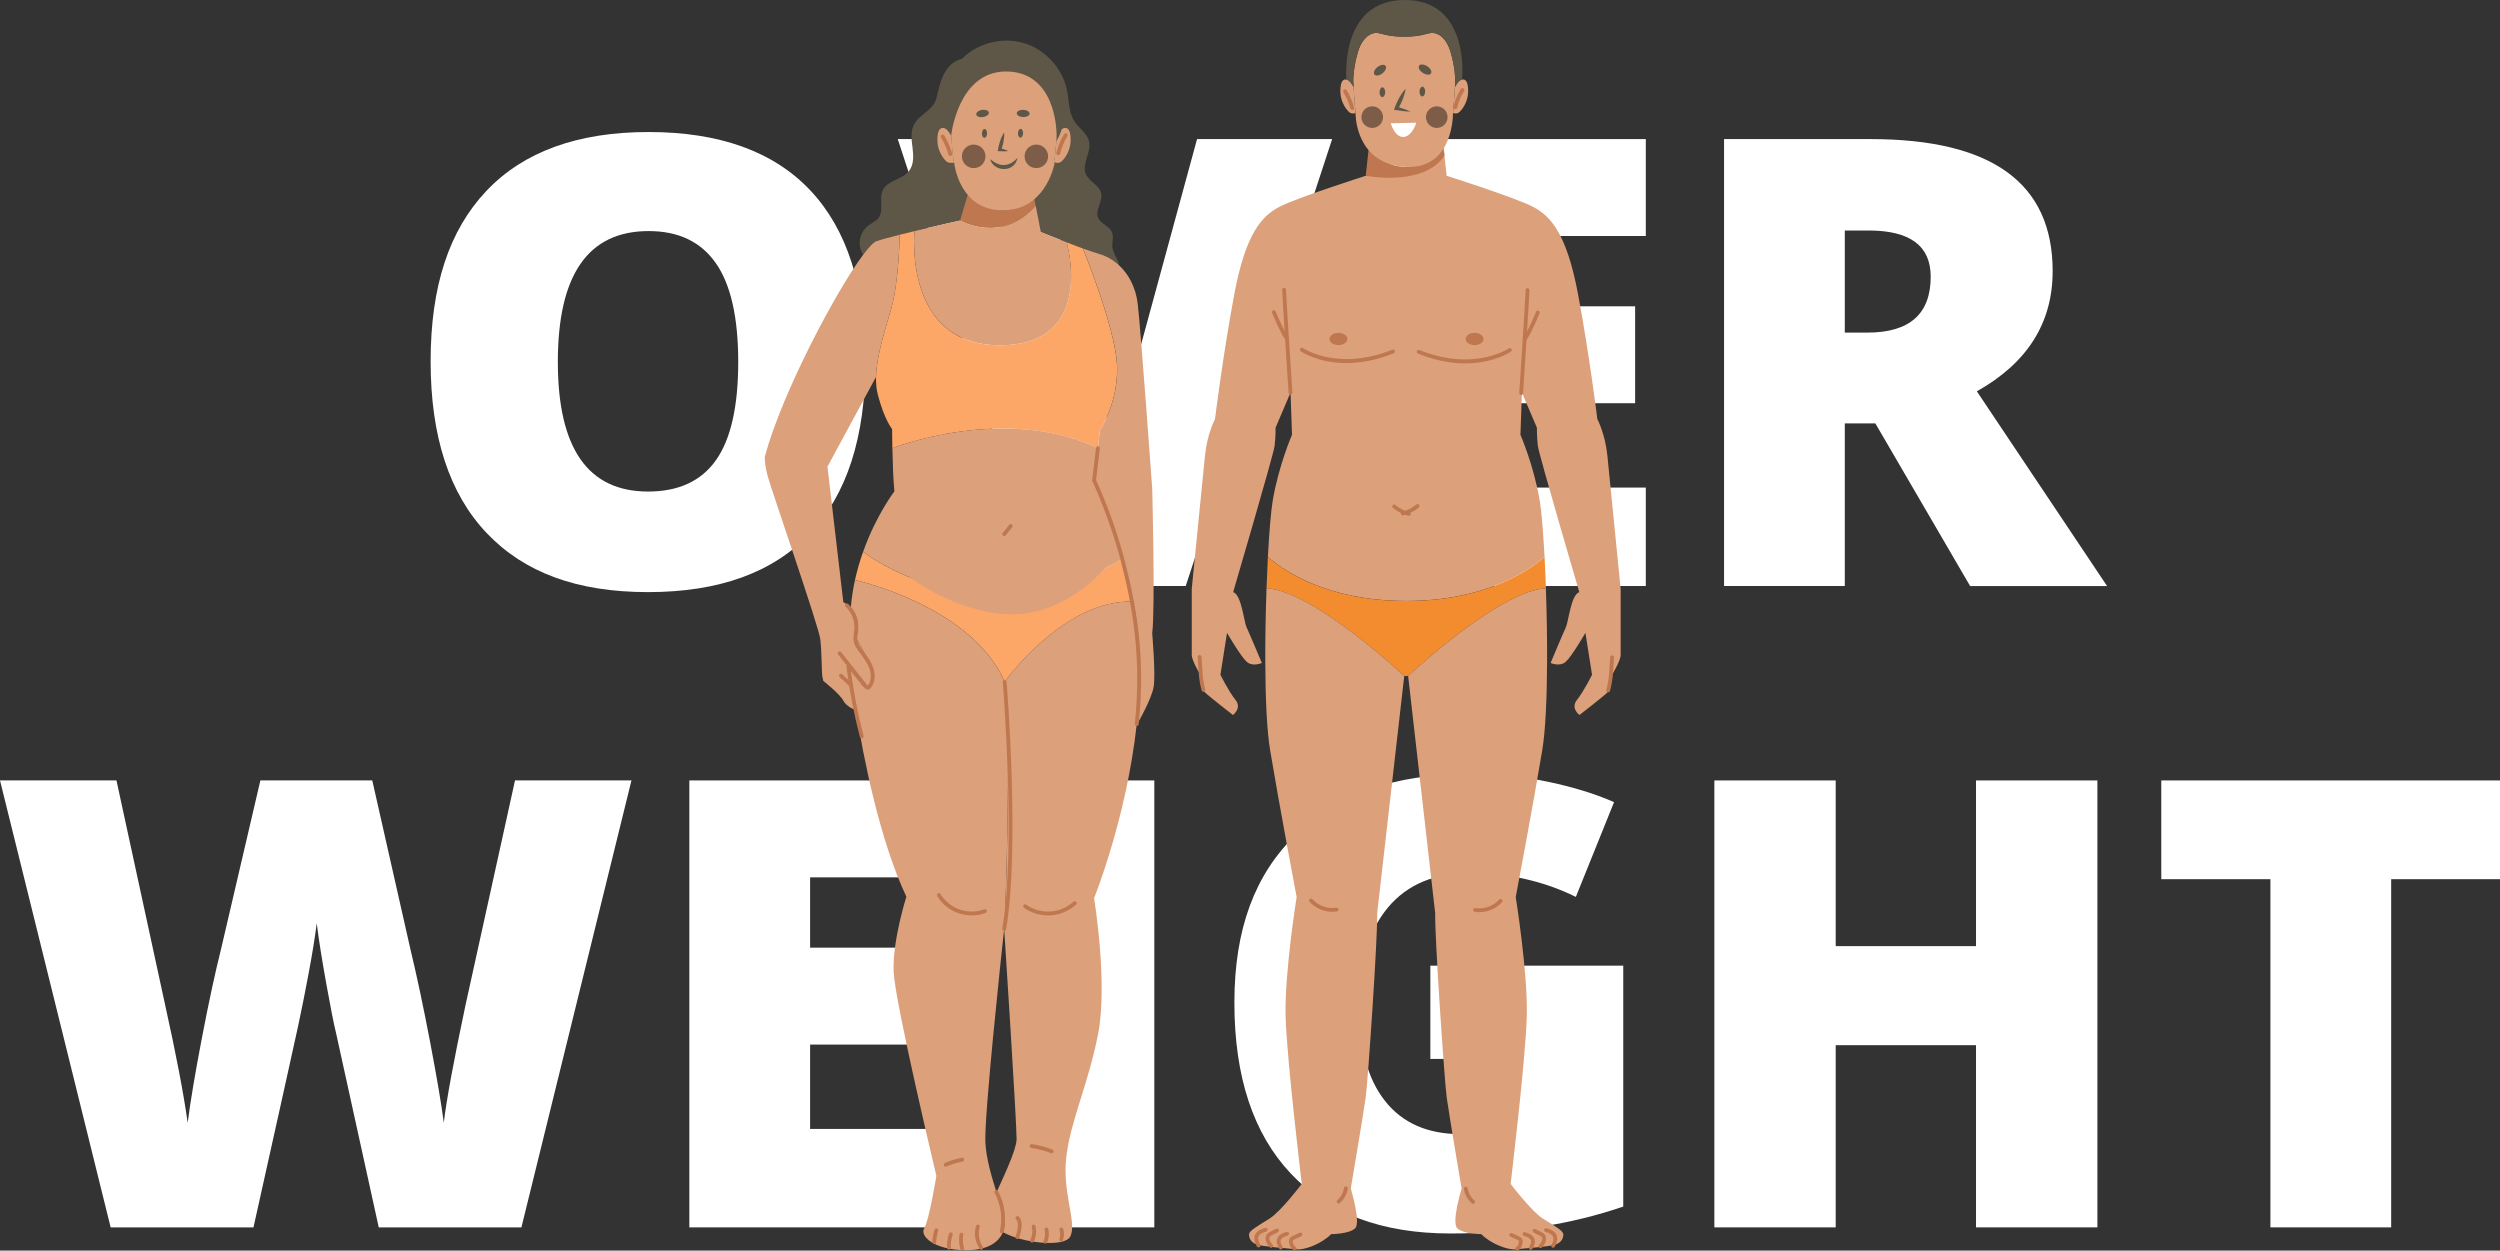 <?xml version="1.0" encoding="UTF-8"?>
<svg xmlns="http://www.w3.org/2000/svg" viewBox="0 0 654.98 327.65">
  <rect x="0" y="0" width="654.98" height="327.65" fill="#333333" stroke="none"/>
  <defs>
    <style>
      .cls-1 {
        fill: #dca07a;
      }

      .cls-2 {
        isolation: isolate;
      }

      .cls-3 {
        fill: #fff;
      }

      .cls-4 {
        fill: #0f0f0f;
        mix-blend-mode: soft-light;
        opacity: .46;
      }

      .cls-5 {
        fill: #5e5748;
      }

      .cls-6 {
        fill: #bf774f;
      }

      .cls-7 {
        fill: #f38b2f;
      }

      .cls-8 {
        fill: #fca768;
      }
    </style>
  </defs>
  <g class="cls-2">
    <g id="_圖層_2" data-name="圖層 2">
      <g id="_圖層_1-2" data-name="圖層 1">
        <g>
          <g>
            <path class="cls-3" d="M226.72,94.82c0,19.7-4.83,34.68-14.5,44.93-9.67,10.25-23.81,15.38-42.45,15.38s-32.45-5.15-42.25-15.46c-9.8-10.3-14.7-25.31-14.7-45.01s4.87-34.37,14.62-44.65c9.74-10.28,23.91-15.42,42.49-15.42s32.76,5.1,42.37,15.3c9.61,10.2,14.42,25.18,14.42,44.93ZM146.15,94.82c0,22.64,7.88,33.96,23.63,33.96,8.01,0,13.95-2.75,17.82-8.25,3.87-5.5,5.81-14.07,5.81-25.71s-1.96-20.33-5.89-25.91c-3.92-5.58-9.78-8.37-17.58-8.37-15.86,0-23.79,11.43-23.79,34.28Z"/>
            <path class="cls-3" d="M313.61,36.44h35.4l-38.36,117.09h-37.24l-38.2-117.09h35.56l15.94,59.35c3.31,13.19,5.13,22.37,5.45,27.55.37-3.74,1.12-8.41,2.24-14.02,1.12-5.61,2.11-10.01,2.96-13.21l16.26-59.67Z"/>
            <path class="cls-3" d="M431.19,153.53h-69.52V36.44h69.52v25.39h-37.88v18.42h35.08v25.39h-35.08v22.1h37.88v25.79Z"/>
            <path class="cls-3" d="M483.32,110.92v42.61h-31.63V36.44h38.36c31.82,0,47.73,11.53,47.73,34.6,0,13.56-6.62,24.05-19.86,31.48l34.12,51.02h-35.88l-24.83-42.61h-8.01ZM483.32,87.14h5.93c11.05,0,16.58-4.89,16.58-14.66,0-8.06-5.42-12.09-16.26-12.09h-6.25v26.75Z"/>
          </g>
          <g>
            <path class="cls-3" d="M136.63,321.56h-37.4l-11.21-51.02c-.54-2.14-1.38-6.38-2.52-12.73-1.15-6.35-1.99-11.67-2.52-15.94-.43,3.47-1.12,7.78-2.08,12.93-.96,5.15-1.91,9.89-2.84,14.22-.93,4.33-4.82,21.84-11.65,52.54H28.99L0,204.46h30.51l12.73,58.71c2.88,12.97,4.86,23.31,5.93,31,.69-5.45,1.93-12.84,3.72-22.19,1.79-9.34,3.46-17.09,5-23.23l10.33-44.29h29.31l10.01,44.29c1.71,7.1,3.44,15.3,5.21,24.59,1.76,9.29,2.94,16.23,3.52,20.82.69-5.93,2.59-16.2,5.69-30.83l12.97-58.87h30.51l-28.83,117.09Z"/>
            <path class="cls-3" d="M250.12,321.56h-69.52v-117.09h69.52v25.39h-37.88v18.42h35.08v25.39h-35.08v22.1h37.88v25.79Z"/>
            <path class="cls-3" d="M270.62,321.56v-117.09h31.8v117.09h-31.8Z"/>
            <path class="cls-3" d="M374.74,253h50.54v63.11c-13.72,4.7-28.81,7.05-45.25,7.05-18.05,0-32-5.23-41.85-15.7-9.85-10.46-14.78-25.39-14.78-44.77s5.39-33.61,16.18-44.13c10.78-10.52,25.9-15.78,45.33-15.78,7.37,0,14.32.69,20.86,2.08,6.54,1.39,12.24,3.15,17.1,5.29l-10.01,24.83c-8.44-4.16-17.7-6.25-27.79-6.25-9.24,0-16.38,3-21.42,9.01-5.05,6.01-7.57,14.59-7.57,25.75s2.28,19.29,6.85,25.03c4.56,5.74,11.14,8.61,19.74,8.61,4.7,0,9.02-.45,12.97-1.36v-18.34h-20.9v-24.43Z"/>
            <path class="cls-3" d="M549.5,321.56h-31.8v-47.73h-36.76v47.73h-31.79v-117.09h31.79v43.41h36.76v-43.41h31.8v117.09Z"/>
            <path class="cls-3" d="M626.46,321.56h-31.63v-91.22h-28.59v-25.87h88.74v25.87h-28.51v91.22Z"/>
          </g>
          <g>
            <g>
              <path class="cls-5" d="M293.15,69.48c-1.53-1.42-3.28-2.4-5.04-2.91-1.16-.34-2.71-.88-4.39-1.49-1.38-.5-2.86-1.06-4.26-1.6-3.62-1.38-6.77-2.66-6.77-2.66l-21.17-3.02s-6.06,1.33-11.94,2.74c-1.32.32-2.63.63-3.86.95-2.64.66-4.92,1.28-6.12,1.7-.74.26-1.94,1.52-3.45,3.54-.49-.75-.8-1.6-.89-2.49-.2-1.94.67-3.95,2.22-5.13.9-.68,2.01-1.11,2.69-2.01,1.49-1.99.04-5.01,1.11-7.26,1.24-2.6,5.08-2.77,6.87-5.04,1.29-1.64,1.19-3.94.94-6-.26-2.07-.59-4.28.35-6.14,1.26-2.46,4.41-3.53,5.59-6.04.93-1.96,1.19-9.87,7.03-11.22v-.04c4.16-4.15,10.68-5.77,16.31-4.04,5.62,1.73,10.11,6.73,11.21,12.52.2,1.01.3,2.07.43,3.11.23,1.69.53,3.34,1.43,4.76.53.84,1.26,1.56,1.95,2.3.88.94,1.7,1.91,1.96,3.16.58,2.81-2,5.75-.88,8.39.85,2.02,3.57,2.92,4.03,5.07.47,2.13-1.63,4.36-.8,6.39.67,1.65,2.96,2.18,3.64,3.83.5,1.2-.03,2.58.1,3.88.15,1.43,1.11,2.64,1.55,4,.08.24.13.49.16.75Z"/>
              <path class="cls-6" d="M253.9,49.86c2.11,2.69,5.04,5.13,8.82,5.25.11.01.21.01.32.01h0c.1,0,.21,0,.32-.01,3.04-.1,5.53-1.69,7.48-3.7l.49,2.51c-8.96,10.18-19.81,3.88-19.81,3.88l2.37-7.94Z"/>
              <path class="cls-1" d="M276.76,37c-.11,1.22-.26,2.75-.37,3.89-.06.54-.15,1.08-.28,1.6,0,.02-.01.03-.01.05h.25s-1.88,11.22-11.8,12.45c-.29.04-.6.07-.9.09-.1,0-.2.03-.3.03-.1.01-.21.01-.31.01h-.01c-.11,0-.2,0-.31-.01-11.17,0-12.66-11.74-12.74-12.47-.01-.03-.01-.04-.01-.04-.15-.56-.25-1.14-.31-1.72-.15-1.33-.26-2.72-.36-3.9-.03-.55-.06-1.06-.09-1.51,0-.05.02-.12.03-.22,0,0,1.84-16.52,14.33-16.52,12.49,0,13.57,14.38,13.19,18.27Z"/>
              <path class="cls-8" d="M296.92,157.59c-18.34-.53-33.69,21.02-33.69,21.02-8.86-20.03-39.23-26.65-39.23-26.65.58-2.64,1.32-5.12,2.13-7.41h0c.49.4,30.19,23.62,67.89,1.94h0c.72,2.41,1.43,4.97,2.1,7.63.29,1.15.55,2.31.79,3.47Z"/>
              <path class="cls-8" d="M229.52,98.75c.13-5.78,2.43-12.4,4.01-18.02,1.99-7.1,2.19-18.91,2.19-19.24,1.23-.32,2.54-.63,3.86-.95,0,0-3.03,29.92,22.37,29.92s17.5-26.97,17.5-26.97c1.4.54,2.88,1.09,4.26,1.6,0,0,8.47,20.76,8.93,30.52.46,9.75-4.47,17.09-4.47,17.09,0,0-.23,2-.55,4.73-24.42-11.6-53.83,0-53.83,0h0c-.05-2.87-.07-5.04-.07-5.04,0,0-2.02-2.37-3.73-8.97-.38-1.46-.52-3.03-.48-4.66Z"/>
              <path class="cls-1" d="M293.15,69.48c2.5,2.3,4.43,5.75,4.94,10.25.83,7.26,3.78,48.24,3.78,48.24,0,0,.83,31.53,0,37.95,0,0,.94,10.82.37,14.08-.57,3.26-4.3,9.71-4.3,9.71l-.12-.02c1.13-10.49,1.2-21.64-.9-32.1-.23-1.16-.49-2.32-.78-3.47-.67-2.65-1.38-5.21-2.1-7.63-3.6-12.09-7.4-20.65-7.4-20.65.34-2.79.71-5.92,1-8.42.32-2.74.55-4.73.55-4.73,0,0,4.92-7.33,4.47-17.09-.45-9.76-8.93-30.52-8.93-30.52,1.67.61,3.23,1.14,4.39,1.49,1.76.51,3.5,1.49,5.04,2.91Z"/>
              <path class="cls-1" d="M296.92,157.59c2.11,10.46,2.03,21.6.9,32.1-2.67,24.62-11.18,45.63-11.18,45.63,0,0,3.68,22.3,1.03,35.69-2.64,13.38-7.26,22.75-8.32,32.21-1.05,9.45,2.87,17.14,1.06,20.73-1.48,2.93-12.47,1.77-17.66-1.13.47-1.15.56-2.37.42-3.43-.2-1.44-1.09-4-2.07-7.05,1.63-3.63,5.18-11,5.24-13.82.08-3.7-3.25-55.15-3.25-55.15.09-.81.14-1.25.14-1.25,0,0,1.95-47.63,0-63.51,0,0,15.34-21.56,33.68-21.02Z"/>
              <path class="cls-1" d="M294.03,146.49c-1.58.91-3.15,1.74-4.7,2.49,0,0-9.78,11.97-24.07,11.97s-26.81-9.67-26.81-9.67c-7.62-3.05-12.13-6.58-12.32-6.73,3.42-9.61,8.2-15.83,8.2-15.83-.31-2.88-.46-7.66-.53-11.3,0,0,13.08-5.16,29.03-5.16,7.97,0,16.66,1.29,24.8,5.16-.28,2.5-.66,5.64-1,8.42,0,0,3.8,8.56,7.4,20.65Z"/>
              <path class="cls-1" d="M279.46,33.59c.66.24,1.08,1.2,1.03,3.35-.05,2.77-1.78,4.94-2.51,5.46-.72.51-1.63.14-1.63.14l-.24-.05c.13-.52.22-1.06.28-1.6.11-1.14.27-2.67.38-3.89.57-.98,1.05-2.03,1.41-3.13.21-.17.43-.29.66-.33.23-.04.44-.03.63.05Z"/>
              <path class="cls-1" d="M279.46,63.48s7.9,26.97-17.5,26.97-22.37-29.92-22.37-29.92c5.88-1.41,11.94-2.74,11.94-2.74,0,0,10.85,6.29,19.81-3.88l1.36,6.91s3.14,1.27,6.77,2.66Z"/>
              <path class="cls-1" d="M262.75,322.81c-1.01,2.49-3.74,4.73-9.56,4.73-8.55,0-12.33-3.76-11.04-5.78,1.28-2.02,3.17-13.71,3.17-13.71,0,0-10.81-45.28-11.19-53.38-.38-8.09,3.33-19.73,3.33-19.73-7.03-15-11.21-36.25-13.23-48.84-1.02-6.38-1.49-10.54-1.49-10.54,1.4,1.7,2.83,3.46,3.15,3.96.68,1.06,4.41.72,2.04-5.06-2.36-5.79-3.73-7.3-3.73-7.3,0,0,1.97-4.52-1.3-7.91.2-2.53.59-4.96,1.09-7.28,0,0,30.37,6.61,39.23,26.65,1.95,15.88,0,63.51,0,63.51,0,0-.05.44-.14,1.25-.84,7.73-5.25,49.06-4.92,55.9.22,4.27,1.64,9.08,2.92,13.06.98,3.05,1.88,5.61,2.07,7.05.14,1.06.05,2.27-.42,3.43Z"/>
              <path class="cls-1" d="M245.96,34.25h0c.3-.61.75-.8,1.3-.71.22.04.45.16.65.33.72.58,1.28,1.69,1.28,1.69,0,0,0-.03.01-.09,0-.05.02-.13.04-.22-.01.1-.03.17-.03.22.03.45.07.96.1,1.51.09,1.19.21,2.57.35,3.9.06.58.16,1.16.32,1.72-.47.08-1.35.16-1.88-.2-.72-.52-2.46-2.69-2.51-5.46-.02-1.28.12-2.15.37-2.69Z"/>
              <path class="cls-1" d="M222.74,175.55s.47,4.16,1.49,10.54h0s-2.45-.87-3.32-2.57c-.87-1.7-5.22-5.14-5.22-5.14l-.23-1.06c-.23-1.06-.12-6.63-.58-10-.45-3.38-12.75-38.91-13.71-42.44-.96-3.52-.8-5.24-.8-5.24,4.54-16.75,18.62-43.34,25.78-52.92,1.51-2.01,2.71-3.27,3.45-3.54,1.21-.42,3.48-1.04,6.12-1.7,0,.33-.2,12.14-2.19,19.24-1.58,5.62-3.88,12.24-4.01,18.02l-12.73,23.51,4.15,35.49c.8.46,1.45.96,1.96,1.5,3.27,3.39,1.3,7.91,1.3,7.91,0,0,1.37,1.51,3.73,7.3,2.37,5.78-1.36,6.12-2.04,5.06-.32-.5-1.75-2.26-3.15-3.96Z"/>
              <polygon points="245.72 33.31 245.72 33.3 246.72 33.3 245.72 33.31"/>
              <path class="cls-6" d="M248.97,40.87c-.22,0-.42-.14-.48-.36-.44-1.58-1.1-3.09-1.96-4.49-.14-.24-.07-.54.17-.69.23-.14.54-.07.69.17.9,1.48,1.6,3.07,2.07,4.74.07.27-.08.54-.35.62-.05.01-.09.02-.14.02Z"/>
              <path class="cls-6" d="M277.25,40.65s-.08,0-.12-.01c-.27-.07-.43-.33-.37-.6.42-1.73,1.1-3.37,2.03-4.89.14-.24.45-.31.69-.17.23.14.31.45.17.69-.87,1.43-1.51,2.97-1.91,4.6-.06.23-.26.38-.49.38Z"/>
              <path class="cls-6" d="M297.82,190.19s-.04,0-.05,0c-.27-.03-.48-.27-.45-.55,1.86-17.86-.71-31.23-3.77-43.02-2.84-10.92-7.32-20.47-7.36-20.57-.04-.09-.06-.18-.04-.27l1-8.42c.03-.27.3-.47.55-.44.27.03.47.28.44.56l-.98,8.28c.55,1.19,4.69,10.29,7.37,20.61,3.08,11.88,5.68,25.35,3.8,43.37-.03.26-.24.45-.5.45Z"/>
              <path class="cls-6" d="M263.09,243.87s-.06,0-.09,0c-.27-.05-.45-.31-.41-.58,3.65-20.93.17-64.2.13-64.63-.02-.27.18-.52.46-.54.27-.01.52.18.54.46.04.44,3.53,43.83-.14,64.89-.04.24-.25.41-.49.41Z"/>
              <path class="cls-6" d="M254.58,239.82c-1.18,0-2.37-.2-3.5-.59-2.3-.8-4.27-2.39-5.54-4.47-.14-.23-.07-.54.17-.69.23-.14.54-.07.69.17,1.14,1.85,2.96,3.33,5.02,4.05,2.05.72,4.4.7,6.45-.04.26-.09.55.04.64.3.1.26-.04.55-.3.64-1.17.42-2.39.64-3.62.64Z"/>
              <path class="cls-6" d="M274.57,239.83c-2.24,0-4.45-.7-6.28-1.99-.23-.16-.28-.47-.12-.7.16-.23.48-.28.7-.12,1.83,1.29,4.07,1.93,6.32,1.79,2.24-.14,4.39-1.05,6.04-2.56.2-.19.52-.17.71.03.19.2.17.52-.03.71-1.83,1.66-4.19,2.66-6.65,2.82-.22.01-.45.02-.67.02Z"/>
              <path class="cls-6" d="M262.46,323.13s-.07,0-.11-.01c-.27-.06-.44-.33-.38-.6.76-3.34.26-6.98-1.38-9.99-.13-.24-.04-.55.2-.68.24-.13.55-.04.68.2,1.75,3.22,2.29,7.11,1.48,10.69-.05.23-.26.39-.49.39Z"/>
              <path class="cls-6" d="M257.09,327.42c-.16,0-.31-.08-.41-.22-1.2-1.73-1.56-3.98-.97-6,.08-.26.35-.42.62-.34.27.08.42.35.34.62-.5,1.71-.18,3.68.83,5.15.16.23.1.54-.13.7-.09.06-.18.09-.28.09Z"/>
              <path class="cls-6" d="M252.09,327.65c-.22,0-.42-.14-.48-.37-.35-1.26-.43-2.6-.24-3.89.04-.27.3-.46.57-.42.27.04.46.3.42.57-.17,1.15-.1,2.35.21,3.47.07.27-.08.54-.35.61-.05.01-.09.02-.13.02Z"/>
              <path class="cls-6" d="M248.62,327.4c-.26,0-.48-.2-.5-.47-.07-1.25.1-2.54.51-3.72.09-.26.38-.4.64-.31.26.09.4.38.31.64-.37,1.06-.53,2.21-.46,3.33.02.27-.19.51-.47.53,0,0-.02,0-.03,0Z"/>
              <path class="cls-6" d="M244.76,325.88s-.02,0-.02,0c-.27-.01-.49-.25-.47-.52.05-1.09.25-2.17.58-3.2.08-.26.36-.41.63-.32.26.08.41.36.32.63-.3.95-.48,1.95-.54,2.95-.01.27-.23.47-.5.47Z"/>
              <path class="cls-6" d="M266.54,324.62c-.06,0-.12-.01-.18-.03-.26-.1-.39-.39-.29-.64.32-.84.52-1.72.59-2.61.08-.9-.07-1.52-.44-1.85-.2-.18-.22-.5-.04-.71.18-.21.5-.22.71-.04.61.55.87,1.45.76,2.68-.09.98-.31,1.95-.65,2.88-.08.2-.27.32-.47.32Z"/>
              <path class="cls-6" d="M270.37,325.56c-.08,0-.16-.02-.23-.06-.24-.13-.34-.43-.21-.67.53-1.02.67-2.25.38-3.36-.07-.27.09-.54.36-.61.27-.07.54.09.61.36.35,1.35.18,2.84-.46,4.07-.09.17-.26.27-.44.27Z"/>
              <path class="cls-6" d="M273.88,325.82c-.06,0-.13-.01-.19-.04-.26-.1-.38-.4-.27-.65.38-.92.47-1.95.26-2.92-.06-.27.11-.54.38-.6.27-.06.54.11.6.38.25,1.16.14,2.41-.31,3.51-.08.19-.27.31-.46.31Z"/>
              <path class="cls-6" d="M278.03,325.23c-.06,0-.11,0-.17-.03-.26-.09-.4-.38-.31-.64.26-.74.28-1.56.05-2.31-.08-.26.07-.54.33-.62.27-.08.54.07.62.33.29.95.27,1.99-.06,2.93-.07.21-.27.33-.47.33Z"/>
              <path class="cls-6" d="M275.53,302.16c-.06,0-.12-.01-.18-.04-1.65-.66-3.39-1.12-5.15-1.37-.27-.04-.46-.29-.42-.57.04-.27.3-.46.57-.42,1.84.26,3.65.74,5.37,1.43.26.1.38.39.28.65-.08.2-.27.32-.46.32Z"/>
              <path class="cls-6" d="M247.76,305.65c-.19,0-.38-.11-.46-.3-.11-.25,0-.55.26-.66,1.42-.61,2.9-1.08,4.42-1.37.26-.05.53.12.59.4.05.27-.12.53-.4.59-1.44.28-2.86.72-4.21,1.31-.06.03-.13.04-.2.04Z"/>
              <path class="cls-6" d="M263.11,140.43c-.11,0-.22-.04-.31-.11-.22-.17-.25-.49-.08-.7l1.69-2.13c.17-.22.49-.25.7-.08.22.17.25.49.08.7l-1.69,2.13c-.1.12-.24.19-.39.19Z"/>
              <path class="cls-6" d="M227.31,180.66c-.07,0-.12,0-.17-.02-.36-.07-.58-.35-.7-.5l-6.86-8.68c-.17-.22-.13-.53.08-.7.22-.17.53-.13.7.08l6.86,8.68s.08.11.12.14c0-.02.05-.07.13-.18.79-1.12.9-2.76.29-4.4-.52-1.39-1.45-2.65-2.35-3.85l-.24-.32c-.7-.94-1.34-1.88-1.52-3.01-.11-.74-.01-1.45.08-2.15.04-.28.08-.56.11-.85.18-2.17-.69-4.44-2.28-5.93-.2-.19-.21-.51-.02-.71.19-.2.51-.21.71-.02,1.81,1.69,2.8,4.28,2.6,6.75-.02.3-.07.6-.11.9-.09.65-.18,1.26-.09,1.85.14.91.71,1.74,1.33,2.57l.24.32c.94,1.27,1.92,2.58,2.48,4.1.72,1.95.57,3.94-.41,5.32-.35.5-.72.61-.97.61ZM227.35,179.67h.01-.01Z"/>
              <path class="cls-6" d="M225.75,193.43c-.22,0-.43-.15-.48-.38-1.55-6-2.73-12.16-3.5-18.32-.03-.27.16-.52.43-.56.27-.04.52.16.56.43.76,6.11,1.93,12.23,3.48,18.19.07.27-.09.54-.36.61-.04.01-.09.02-.13.02Z"/>
              <path class="cls-6" d="M222.93,179.94c-.12,0-.24-.04-.34-.13l-2.62-2.42c-.2-.19-.22-.5-.03-.71.19-.2.5-.22.71-.03l2.62,2.42c.2.19.22.5.03.71-.1.11-.23.16-.37.16Z"/>
              <g>
                <path class="cls-5" d="M269.74,29.78c-.02.52-.78.91-1.71.88-.93-.03-1.66-.48-1.64-1,.02-.52.78-.91,1.71-.88.92.03,1.66.48,1.64,1Z"/>
                <path class="cls-5" d="M259.07,29.47c.09.52-.57,1.05-1.48,1.2-.91.15-1.72-.15-1.81-.67-.09-.51.57-1.05,1.48-1.2.91-.15,1.72.15,1.81.67Z"/>
                <path class="cls-4" d="M274.59,40.84c.07,1.7-1.26,3.14-2.96,3.2-1.7.07-3.14-1.26-3.2-2.96-.07-1.7,1.26-3.14,2.96-3.2,1.7-.07,3.14,1.26,3.2,2.96Z"/>
                <path class="cls-4" d="M258.18,40.84c.07,1.7-1.26,3.14-2.96,3.2-1.7.07-3.14-1.26-3.2-2.96-.07-1.7,1.26-3.14,2.96-3.2,1.7-.07,3.14,1.26,3.2,2.96Z"/>
                <path class="cls-5" d="M266.57,41.32c-.58,3.83-6.05,3.97-7.18.38.63.47,1.21.88,1.83,1.16,1.93.9,4.06.11,5.35-1.53h0Z"/>
                <path class="cls-5" d="M257.26,34.93c-.02.64.27,1.16.64,1.17.37,0,.68-.5.7-1.13.02-.64-.27-1.16-.64-1.17-.37-.01-.68.5-.7,1.13Z"/>
                <path class="cls-5" d="M266.7,34.89c-.02.64.27,1.16.64,1.17.37.01.68-.5.7-1.13.02-.64-.27-1.16-.64-1.17s-.68.5-.7,1.13Z"/>
                <path class="cls-5" d="M263.09,34.7c.09,1.61-.26,3.12-.79,4.61,0,0-.34-.53-.34-.53.74.2,1.48.42,2.19.79-.94.14-1.83.08-2.75.02.26-1.73.72-3.41,1.69-4.9h0Z"/>
              </g>
            </g>
            <g>
              <path class="cls-1" d="M424.6,154.25v17.4c0,1.44-2.38,5.39-2.38,5.39,0,0-.21,3.47-1.08,4.37-.87.9-7.32,5.91-7.32,5.91,0,0-2.45-1.73-.64-3.99,1.8-2.24,3.92-6.55,3.92-6.55l-1.73-10.98s-3.56,6.16-5.14,7.57c-1.57,1.41-3.98.32-3.98.32,0,0,3.24-7.77,3.98-9.31.73-1.54,1.32-8.51,3.53-9.25,0,0-10.56-35.96-10.85-38.27-.28-2.32-.26-4.82-.26-4.82l-3.92-9.18-.39,11.04s3.53,8.09,5.07,17.34c.45,2.68.89,8.05,1.25,14.69-4.12,3.58-15.56,11.51-36.24,11.51s-32.13-7.93-36.24-11.51c.35-6.64.8-12.01,1.25-14.69,1.54-9.24,5.07-17.34,5.07-17.34l-.39-11.04-3.92,9.18s.04,2.5-.26,4.82c-.29,2.31-10.85,38.27-10.85,38.27,2.22.74,2.79,7.71,3.53,9.25.73,1.54,3.98,9.31,3.98,9.31,0,0-2.4,1.1-3.98-.32-1.57-1.41-5.14-7.57-5.14-7.57l-1.73,10.98s2.12,4.3,3.92,6.55c1.8,2.25-.64,3.99-.64,3.99,0,0-6.45-5.01-7.33-5.91-.87-.89-1.08-4.37-1.08-4.37,0,0-2.38-3.95-2.38-5.39v-17.4c0-.26,2.89-29.09,3.46-34.87.58-5.78,2.63-9.57,2.63-9.57,0,0,2.06-16.73,5.07-32.81,3.02-16.08,7.33-20.45,11.75-22.79,4.43-2.35,22.67-8.16,22.67-8.16,0,0,14.94,1.43,20.46-6.82l.73,6.82s18.24,5.81,22.67,8.16c4.43,2.34,8.73,6.71,11.75,22.79,3.02,16.08,5.07,32.81,5.07,32.81,0,0,2.05,3.79,2.63,9.57.58,5.78,3.47,34.61,3.47,34.87Z"/>
              <path class="cls-6" d="M371.75,42.81c.95-.57,4.12-3.22,6.28-5.81l.41,3.79c-5.52,8.25-20.63,5.25-20.63,5.25l.87-8.01c2.05,2.22,4.54,4.28,5.36,4.78,1.39.83,3.85.89,3.85.89,0,0,2.47-.06,3.85-.89Z"/>
              <path class="cls-1" d="M381.18,22.8c-.09,1.74-.27,4.43-.51,6.8,0,0,.28,15.08-12.76,14.1,0,0-1.51-.04-2.83-.45-10.18-2.51-9.94-13.65-9.94-13.65-.24-2.37-.42-5.06-.51-6.8-.06-1.12-.09-1.84-.09-1.84,0,0,.02-3.28,1.23-7.36,1.21-4.08,3.68-5.14,5.07-4.97,1.38.17,2.93.98,7.07.98s5.68-.81,7.06-.98c1.39-.17,3.86.89,5.07,4.97,1.21,4.08,1.23,7.36,1.23,7.36,0,0-.02.72-.09,1.84Z"/>
              <path class="cls-7" d="M404.66,145.95c.14,2.56.26,5.32.36,8.18-12.34.66-36.09,22.99-36.09,22.99h-1.03s-23.75-22.32-36.08-22.99c.1-2.86.22-5.61.35-8.18,4.12,3.58,15.56,11.51,36.24,11.51s32.13-7.93,36.25-11.51Z"/>
              <path class="cls-1" d="M409.58,323.39c0,.96-.39,2.02-1.93,2.63-1.54.61-8.41,1.03-10.46,1.29-2.06.26-6.56-1.39-9.12-3.98,0,0-4.75,0-6.29-1.54-1.55-1.55,1.15-10.4,1.15-10.4,0,0-3.33-19.62-3.92-23.96-.58-4.33-3.18-42.39-2.99-48.07l-7.1-62.25s23.76-22.33,36.09-22.99c.22,6.3.35,13.13.31,19.58-.04,9.23-.41,17.71-1.27,22.9-2.45,14.74-6.94,38.43-6.94,38.43,0,0,3.22,19.97,2.89,31.34-.32,11.36-4.23,43.8-4.23,43.8,0,0,5.45,7.22,8.48,9.11,3.02,1.9,5.33,3.15,5.33,4.11Z"/>
              <path class="cls-1" d="M367.9,177.11l-7.1,62.25c.19,5.68-2.4,43.74-2.99,48.07-.58,4.34-3.92,23.96-3.92,23.96,0,0,2.7,8.86,1.16,10.4-1.55,1.54-6.29,1.54-6.29,1.54-2.57,2.6-7.07,4.24-9.12,3.98-2.06-.26-8.93-.68-10.47-1.29-1.54-.61-1.93-1.67-1.93-2.63s2.32-2.21,5.34-4.11c3.02-1.89,8.48-9.11,8.48-9.11,0,0-3.92-32.43-4.24-43.8s2.89-31.34,2.89-31.34c0,0-4.48-23.69-6.94-38.43-.87-5.18-1.23-13.67-1.27-22.9-.04-6.46.1-13.28.32-19.58,12.33.66,36.08,22.99,36.08,22.99Z"/>
              <path class="cls-1" d="M353.58,29.46c-.69-.5-2.36-2.61-2.41-5.32-.05-2.7.63-3.47,1.6-3.31s1.86,1.97,1.86,1.97c.1,1.74.27,4.43.51,6.81,0,0-.86.35-1.56-.14Z"/>
              <path class="cls-1" d="M382.23,29.46c-.69.5-1.56.15-1.56.15.24-2.37.42-5.07.51-6.81,0,0,.89-1.81,1.86-1.97.97-.16,1.65.62,1.6,3.31-.06,2.7-1.72,4.81-2.41,5.31Z"/>
              <path class="cls-5" d="M368.05,0c17.26,0,14.99,20.83,14.99,20.83-.97.16-1.86,1.97-1.86,1.97.06-1.12.09-1.84.09-1.84,0,0-.02-3.27-1.23-7.35-1.21-4.08-3.68-5.14-5.07-4.97-1.39.17-2.93.98-7.07.98s-5.68-.81-7.07-.98c-1.39-.17-3.85.89-5.07,4.97-1.21,4.08-1.23,7.35-1.23,7.35,0,0,.03.73.09,1.84,0,0-.89-1.81-1.86-1.97,0,0-1.98-20.83,15.28-20.83Z"/>
              <path class="cls-6" d="M338.1,103.38c-.26,0-.48-.2-.5-.47-.07-1.04-1.67-25.37-1.67-27.01,0-.28.22-.5.5-.5s.5.22.5.5c0,1.6,1.65,26.69,1.67,26.94.02.27-.19.51-.47.53-.01,0-.02,0-.03,0Z"/>
              <path class="cls-6" d="M337.19,89.31c-.16,0-.32-.08-.41-.22-1.52-2.24-3.42-6.92-3.5-7.12-.1-.26.02-.55.27-.65.25-.1.55.02.65.27.02.05,1.95,4.78,3.4,6.93.15.23.1.54-.13.7-.08.06-.18.08-.28.08Z"/>
              <path class="cls-6" d="M352.7,95.12c-7.37,0-11.67-2.93-11.93-3.11-.23-.16-.28-.47-.12-.7.16-.23.47-.28.7-.12.09.06,9.13,6.17,23.42.43.26-.1.55.02.65.28.1.26-.02.55-.28.65-4.76,1.92-8.94,2.57-12.43,2.57Z"/>
              <path class="cls-6" d="M353,88.81c0,.89-1.05,1.61-2.34,1.61s-2.34-.72-2.34-1.61,1.05-1.61,2.34-1.61,2.34.72,2.34,1.61Z"/>
              <path class="cls-6" d="M315.31,181.27c-.21,0-.4-.13-.48-.34-.4-1.19-.71-3.72-.72-3.82l-.33-4.97c-.02-.27.19-.51.47-.53.28-.02.51.19.53.47l.33,4.94h0s.31,2.51.67,3.6c.09.26-.05.54-.32.63-.05.02-.11.02-.16.02Z"/>
              <path class="cls-6" d="M367.53,135.04c-.23,0-.43-.15-.48-.38-.07-.27.1-.54.36-.61,1.34-.34,2.61-.98,3.66-1.86.21-.18.53-.15.7.06.18.21.15.53-.06.71-1.17.98-2.58,1.69-4.06,2.06-.04.01-.08.02-.12.02Z"/>
              <path class="cls-6" d="M349.06,238.89c-2.23,0-4.47-.97-5.95-2.63-.18-.21-.17-.52.04-.71s.52-.17.71.04c1.52,1.71,3.96,2.58,6.23,2.21.27-.04.53.14.57.42.04.27-.14.53-.42.57-.39.06-.79.09-1.18.09Z"/>
              <path class="cls-6" d="M350.7,315.3c-.14,0-.28-.06-.38-.17-.18-.21-.16-.52.05-.71.93-.8,1.56-1.96,1.75-3.17.04-.27.3-.46.57-.42.27.04.46.3.42.57-.22,1.44-.98,2.82-2.08,3.78-.09.08-.21.12-.33.12Z"/>
              <path class="cls-6" d="M339.14,327.56c-.08,0-.17-.02-.25-.07-.63-.36-1.06-1.09-1.17-1.98-.02-.18-.09-.72.22-1.15.21-.29.51-.43.73-.53l1.83-.85c.25-.11.55,0,.66.24.11.25,0,.55-.24.66l-1.83.85c-.12.06-.29.13-.34.21-.04.05-.07.17-.04.44.07.58.33,1.04.68,1.24.24.14.32.44.18.68-.09.16-.26.25-.43.25Z"/>
              <path class="cls-6" d="M335.57,327.37c-.17,0-.34-.09-.44-.25-.42-.74-.81-1.54-.59-2.4.14-.54.53-1.03,1.09-1.38.46-.29.97-.45,1.43-.59.27-.08.55.07.63.33.08.26-.07.54-.33.63-.42.13-.85.26-1.2.48-.2.12-.55.39-.65.78-.13.5.16,1.07.49,1.66.14.24.05.55-.19.68-.08.04-.16.07-.25.07Z"/>
              <path class="cls-6" d="M333.02,326.91c-.14,0-.29-.06-.39-.18-.35-.42-.74-.89-.94-1.48-.26-.74-.14-1.5.32-2,.25-.27.56-.43.83-.56l1.52-.76c.25-.12.55-.02.67.23.12.25.02.55-.23.67l-1.52.76c-.21.11-.41.21-.53.34-.23.25-.22.68-.11,1,.15.42.46.8.77,1.17.18.21.15.53-.07.7-.09.08-.21.11-.32.11Z"/>
              <path class="cls-6" d="M329.73,326.81c-.18,0-.36-.1-.45-.27-.22-.43-.44-.89-.56-1.4-.14-.61-.1-1.19.12-1.68.22-.49.63-.91,1.19-1.21.46-.25.94-.4,1.41-.54.26-.08.54.07.62.34.08.27-.07.54-.34.62-.42.12-.85.25-1.21.45-.26.14-.59.39-.76.75-.16.36-.12.77-.06,1.05.09.4.28.78.48,1.18.13.25.03.55-.22.67-.07.04-.15.05-.23.05Z"/>
              <path class="cls-6" d="M398.53,103.47s-.02,0-.03,0c-.27-.02-.48-.26-.47-.53.02-.25,1.67-25.34,1.67-26.94,0-.28.22-.5.5-.5s.5.22.5.5c0,1.63-1.6,25.97-1.67,27.01-.02.26-.24.47-.5.47Z"/>
              <path class="cls-6" d="M399.44,89.4c-.1,0-.19-.03-.28-.09-.23-.15-.29-.47-.13-.69,1.46-2.15,3.39-6.89,3.4-6.93.1-.26.39-.38.65-.27s.38.4.28.65c-.08.2-1.98,4.88-3.5,7.12-.1.14-.25.22-.41.22Z"/>
              <path class="cls-6" d="M383.93,95.21c-3.49,0-7.67-.66-12.43-2.57-.26-.1-.38-.39-.28-.65.1-.26.39-.38.65-.28,14.29,5.74,23.33-.37,23.42-.43.23-.16.54-.1.7.12.16.23.1.54-.12.7-.26.18-4.56,3.1-11.93,3.1Z"/>
              <path class="cls-6" d="M421.33,181.36c-.05,0-.11,0-.16-.02-.26-.09-.4-.37-.32-.63.36-1.09.67-3.6.68-3.63l.33-4.91c.02-.28.27-.49.53-.47.27.02.48.26.47.53l-.33,4.94c-.02.13-.33,2.66-.72,3.85-.07.21-.27.34-.48.34Z"/>
              <path class="cls-6" d="M369.1,135.13s-.08,0-.12-.01c-1.48-.37-2.89-1.09-4.06-2.06-.21-.18-.24-.49-.06-.7.18-.21.49-.24.7-.06,1.06.88,2.33,1.53,3.66,1.86.27.07.43.34.36.61-.06.23-.26.38-.49.38Z"/>
              <path class="cls-6" d="M387.57,238.98c-.4,0-.79-.03-1.18-.09-.27-.04-.46-.3-.42-.57.04-.27.31-.45.57-.42,2.25.37,4.7-.51,6.23-2.21.18-.2.5-.22.71-.04.21.18.22.5.04.71-1.48,1.66-3.72,2.63-5.95,2.63Z"/>
              <path class="cls-6" d="M385.94,315.39c-.12,0-.23-.04-.33-.12-1.1-.96-1.86-2.33-2.08-3.78-.04-.27.14-.53.42-.57.27-.04.53.15.57.42.19,1.21.83,2.37,1.75,3.17.21.18.23.5.05.71-.1.11-.24.17-.38.17Z"/>
              <path class="cls-6" d="M397.49,327.65c-.17,0-.34-.09-.43-.25-.14-.24-.06-.55.18-.68.35-.2.61-.67.68-1.24.03-.27,0-.39-.04-.44-.05-.08-.21-.15-.34-.21l-1.83-.85c-.25-.12-.36-.41-.24-.66.12-.25.41-.36.66-.24l1.83.85c.22.1.52.24.73.53.21.29.28.67.22,1.15-.11.9-.54,1.62-1.17,1.98-.08.05-.17.07-.25.07Z"/>
              <path class="cls-6" d="M401.06,327.46c-.08,0-.17-.02-.25-.07-.24-.14-.32-.44-.19-.68.32-.56.62-1.16.49-1.66-.1-.39-.45-.66-.65-.78-.35-.22-.78-.35-1.2-.48-.26-.08-.41-.36-.33-.63.08-.26.36-.42.63-.33.45.14.96.3,1.43.58.56.35.95.84,1.09,1.38.24.94-.28,1.85-.59,2.4-.09.16-.26.25-.44.25Z"/>
              <path class="cls-6" d="M403.61,327c-.11,0-.23-.04-.32-.11-.21-.18-.24-.49-.07-.7.31-.37.62-.75.77-1.17.11-.32.12-.75-.11-1-.12-.14-.33-.24-.54-.34l-1.52-.76c-.25-.12-.35-.42-.23-.67.12-.25.42-.35.67-.23l1.52.76c.26.13.58.29.83.56.45.49.57,1.26.32,2-.21.59-.6,1.07-.94,1.48-.1.12-.24.18-.39.18Z"/>
              <path class="cls-6" d="M406.9,326.9c-.08,0-.15-.02-.23-.05-.25-.13-.34-.43-.22-.67.19-.37.38-.77.48-1.17.06-.28.11-.69-.06-1.05-.16-.36-.5-.61-.76-.75-.36-.2-.78-.32-1.21-.46-.27-.08-.42-.36-.33-.62.08-.27.36-.41.62-.33.47.14.95.29,1.41.54.56.31.97.73,1.18,1.21.22.49.26,1.07.12,1.68-.12.52-.35,1-.56,1.4-.09.17-.26.27-.45.27Z"/>
              <path class="cls-6" d="M388.67,88.81c0,.89-1.05,1.61-2.34,1.61s-2.34-.72-2.34-1.61,1.05-1.61,2.34-1.61,2.34.72,2.34,1.61Z"/>
              <path class="cls-6" d="M354.29,28.81c-.22,0-.42-.14-.48-.36-.42-1.51-1.05-2.95-1.86-4.28-.14-.24-.07-.54.17-.69.23-.14.54-.07.69.17.86,1.41,1.52,2.93,1.97,4.53.07.27-.08.54-.35.62-.05.01-.09.02-.14.02Z"/>
              <path class="cls-6" d="M381.27,28.59s-.08,0-.12-.01c-.27-.07-.43-.33-.37-.6.4-1.65,1.05-3.22,1.94-4.67.14-.24.45-.31.69-.17.23.14.31.45.17.69-.83,1.36-1.44,2.83-1.82,4.38-.06.23-.26.38-.49.38Z"/>
              <g>
                <path class="cls-5" d="M374.92,19.23c-.31.49-1.26.43-2.13-.12-.87-.55-1.31-1.4-1.01-1.88.31-.49,1.26-.43,2.13.12.86.55,1.31,1.4,1,1.88Z"/>
                <path class="cls-5" d="M362.99,17.24c.37.45.02,1.33-.79,1.96-.8.63-1.75.78-2.11.33-.37-.45-.01-1.33.79-1.96.8-.63,1.75-.78,2.11-.34Z"/>
                <path class="cls-4" d="M362.34,30.69c0,1.56-1.27,2.83-2.83,2.83s-2.83-1.27-2.83-2.83,1.27-2.83,2.83-2.83,2.83,1.27,2.83,2.83Z"/>
                <path class="cls-4" d="M379.25,30.69c0,1.56-1.27,2.83-2.83,2.83s-2.83-1.27-2.83-2.83,1.27-2.83,2.83-2.83,2.83,1.27,2.83,2.83Z"/>
                <path class="cls-3" d="M371.05,32.15c-1.36,4.31-4.89,5.56-6.7.15l6.7-.15Z"/>
                <path class="cls-5" d="M361.43,24.15c-.01.71.31,1.28.72,1.29.41,0,.75-.56.76-1.27s-.31-1.28-.72-1.29c-.41,0-.75.56-.76,1.27Z"/>
                <path class="cls-5" d="M371.9,23.98c-.01.71.31,1.28.72,1.29.41,0,.75-.56.76-1.27.01-.71-.31-1.28-.72-1.29-.41,0-.75.56-.76,1.27Z"/>
                <path class="cls-5" d="M368.27,23.24c-.29,1.93-1.05,3.67-2,5.34,0,0-.32-.66-.32-.66,1.21.37,2.42.76,3.58,1.32-1.29-.02-2.55-.2-3.8-.4l-.53-.09c.72-2,1.62-3.91,3.07-5.52h0Z"/>
              </g>
            </g>
          </g>
        </g>
      </g>
    </g>
  </g>
</svg>